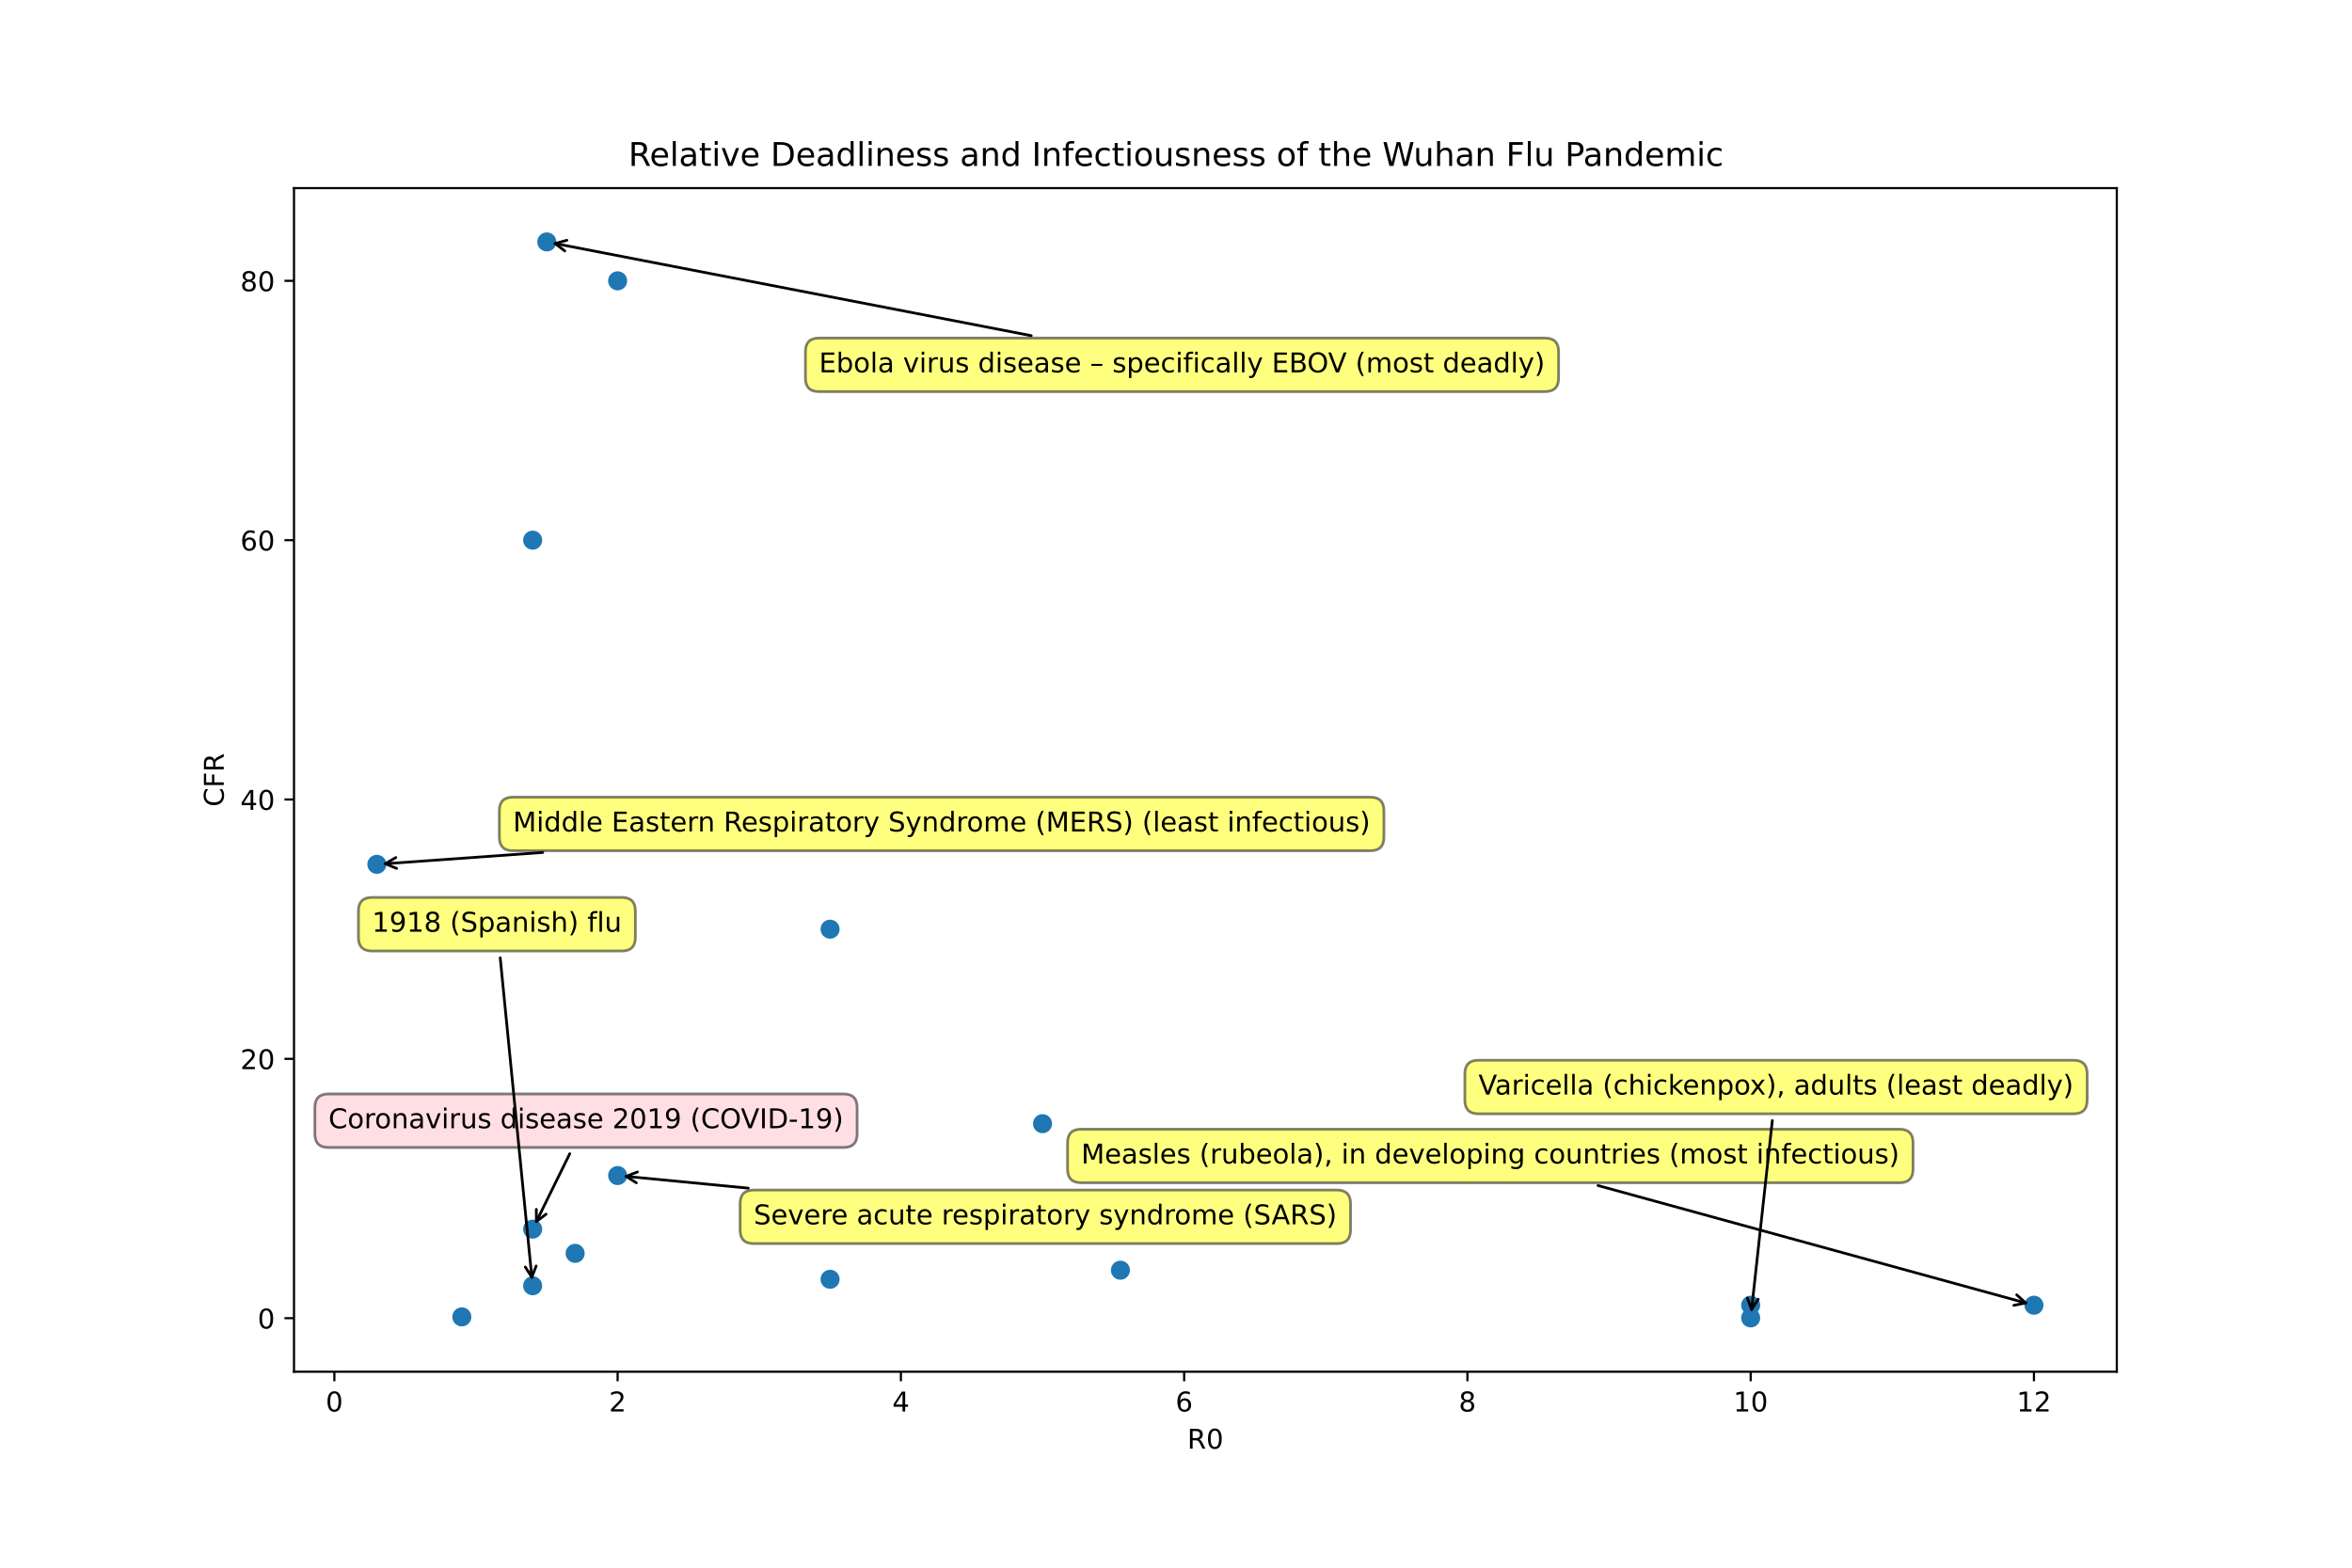 <?xml version="1.0" encoding="utf-8" standalone="no"?>
<!DOCTYPE svg PUBLIC "-//W3C//DTD SVG 1.1//EN"
  "http://www.w3.org/Graphics/SVG/1.1/DTD/svg11.dtd">
<!-- Created with matplotlib (https://matplotlib.org/) -->
<svg height="576pt" version="1.1" viewBox="0 0 864 576" width="864pt" xmlns="http://www.w3.org/2000/svg" xmlns:xlink="http://www.w3.org/1999/xlink">
 <defs>
  <style type="text/css">
*{stroke-linecap:butt;stroke-linejoin:round;}
  </style>
 </defs>
 <g id="figure_1">
  <g id="patch_1">
   <path d="M 0 576 L 864 576 L 864 0 L 0 0 z" style="fill:#ffffff;"/>
  </g>
  <g id="axes_1">
   <g id="patch_2">
    <path d="M 108 504 L 777.6 504 L 777.6 69.12 L 108 69.12 z" style="fill:#ffffff;"/>
   </g>
   <g id="PathCollection_1">
    <defs>
     <path d="M 0 3 C 0.796 3 1.559 2.684 2.121 2.121 C 2.684 1.559 3 0.796 3 0 C 3 -0.796 2.684 -1.559 2.121 -2.121 C 1.559 -2.684 0.796 -3 0 -3 C -0.796 -3 -1.559 -2.684 -2.121 -2.121 C -2.684 -1.559 -3 -0.796 -3 0 C -3 0.796 -2.684 1.559 -2.121 2.121 C -1.559 2.684 -0.796 3 0 3 z" id="m40a4221dc8" style="stroke:#1f77b4;"/>
    </defs>
    <g clip-path="url(#p23913490ce)">
     <use style="fill:#1f77b4;stroke:#1f77b4;" x="747.164" xlink:href="#m40a4221dc8" y="479.564"/>
     <use style="fill:#1f77b4;stroke:#1f77b4;" x="643.108" xlink:href="#m40a4221dc8" y="484.233"/>
     <use style="fill:#1f77b4;stroke:#1f77b4;" x="382.968" xlink:href="#m40a4221dc8" y="412.863"/>
     <use style="fill:#1f77b4;stroke:#1f77b4;" x="643.108" xlink:href="#m40a4221dc8" y="479.564"/>
     <use style="fill:#1f77b4;stroke:#1f77b4;" x="411.583" xlink:href="#m40a4221dc8" y="466.7"/>
     <use style="fill:#1f77b4;stroke:#1f77b4;" x="304.926" xlink:href="#m40a4221dc8" y="341.398"/>
     <use style="fill:#1f77b4;stroke:#1f77b4;" x="304.926" xlink:href="#m40a4221dc8" y="470.035"/>
     <use style="fill:#1f77b4;stroke:#1f77b4;" x="195.667" xlink:href="#m40a4221dc8" y="451.611"/>
     <use style="fill:#1f77b4;stroke:#1f77b4;" x="226.884" xlink:href="#m40a4221dc8" y="103.18"/>
     <use style="fill:#1f77b4;stroke:#1f77b4;" x="226.884" xlink:href="#m40a4221dc8" y="431.92"/>
     <use style="fill:#1f77b4;stroke:#1f77b4;" x="211.276" xlink:href="#m40a4221dc8" y="460.506"/>
     <use style="fill:#1f77b4;stroke:#1f77b4;" x="195.667" xlink:href="#m40a4221dc8" y="472.417"/>
     <use style="fill:#1f77b4;stroke:#1f77b4;" x="200.87" xlink:href="#m40a4221dc8" y="88.887"/>
     <use style="fill:#1f77b4;stroke:#1f77b4;" x="195.667" xlink:href="#m40a4221dc8" y="198.467"/>
     <use style="fill:#1f77b4;stroke:#1f77b4;" x="169.653" xlink:href="#m40a4221dc8" y="483.852"/>
     <use style="fill:#1f77b4;stroke:#1f77b4;" x="138.436" xlink:href="#m40a4221dc8" y="317.576"/>
    </g>
   </g>
   <g id="matplotlib.axis_1">
    <g id="xtick_1">
     <g id="line2d_1">
      <defs>
       <path d="M 0 0 L 0 3.5 " id="m0eb3384295" style="stroke:#000000;stroke-width:0.8;"/>
      </defs>
      <g>
       <use style="stroke:#000000;stroke-width:0.8;" x="122.828" xlink:href="#m0eb3384295" y="504"/>
      </g>
     </g>
     <g id="text_1">
      <!-- 0 -->
      <defs>
       <path d="M 31.781 66.406 Q 24.172 66.406 20.328 58.906 Q 16.5 51.422 16.5 36.375 Q 16.5 21.391 20.328 13.891 Q 24.172 6.391 31.781 6.391 Q 39.453 6.391 43.281 13.891 Q 47.125 21.391 47.125 36.375 Q 47.125 51.422 43.281 58.906 Q 39.453 66.406 31.781 66.406 zM 31.781 74.219 Q 44.047 74.219 50.516 64.516 Q 56.984 54.828 56.984 36.375 Q 56.984 17.969 50.516 8.266 Q 44.047 -1.422 31.781 -1.422 Q 19.531 -1.422 13.062 8.266 Q 6.594 17.969 6.594 36.375 Q 6.594 54.828 13.062 64.516 Q 19.531 74.219 31.781 74.219 z" id="DejaVuSans-48"/>
      </defs>
      <g transform="translate(119.647 518.598)scale(0.1 -0.1)">
       <use xlink:href="#DejaVuSans-48"/>
      </g>
     </g>
    </g>
    <g id="xtick_2">
     <g id="line2d_2">
      <g>
       <use style="stroke:#000000;stroke-width:0.8;" x="226.884" xlink:href="#m0eb3384295" y="504"/>
      </g>
     </g>
     <g id="text_2">
      <!-- 2 -->
      <defs>
       <path d="M 19.188 8.297 L 53.609 8.297 L 53.609 0 L 7.328 0 L 7.328 8.297 Q 12.938 14.109 22.625 23.891 Q 32.328 33.688 34.812 36.531 Q 39.547 41.844 41.422 45.531 Q 43.312 49.219 43.312 52.781 Q 43.312 58.594 39.234 62.25 Q 35.156 65.922 28.609 65.922 Q 23.969 65.922 18.812 64.312 Q 13.672 62.703 7.812 59.422 L 7.812 69.391 Q 13.766 71.781 18.938 73 Q 24.125 74.219 28.422 74.219 Q 39.75 74.219 46.484 68.547 Q 53.219 62.891 53.219 53.422 Q 53.219 48.922 51.531 44.891 Q 49.859 40.875 45.406 35.406 Q 44.188 33.984 37.641 27.219 Q 31.109 20.453 19.188 8.297 z" id="DejaVuSans-50"/>
      </defs>
      <g transform="translate(223.703 518.598)scale(0.1 -0.1)">
       <use xlink:href="#DejaVuSans-50"/>
      </g>
     </g>
    </g>
    <g id="xtick_3">
     <g id="line2d_3">
      <g>
       <use style="stroke:#000000;stroke-width:0.8;" x="330.94" xlink:href="#m0eb3384295" y="504"/>
      </g>
     </g>
     <g id="text_3">
      <!-- 4 -->
      <defs>
       <path d="M 37.797 64.312 L 12.891 25.391 L 37.797 25.391 zM 35.203 72.906 L 47.609 72.906 L 47.609 25.391 L 58.016 25.391 L 58.016 17.188 L 47.609 17.188 L 47.609 0 L 37.797 0 L 37.797 17.188 L 4.891 17.188 L 4.891 26.703 z" id="DejaVuSans-52"/>
      </defs>
      <g transform="translate(327.759 518.598)scale(0.1 -0.1)">
       <use xlink:href="#DejaVuSans-52"/>
      </g>
     </g>
    </g>
    <g id="xtick_4">
     <g id="line2d_4">
      <g>
       <use style="stroke:#000000;stroke-width:0.8;" x="434.996" xlink:href="#m0eb3384295" y="504"/>
      </g>
     </g>
     <g id="text_4">
      <!-- 6 -->
      <defs>
       <path d="M 33.016 40.375 Q 26.375 40.375 22.484 35.828 Q 18.609 31.297 18.609 23.391 Q 18.609 15.531 22.484 10.953 Q 26.375 6.391 33.016 6.391 Q 39.656 6.391 43.531 10.953 Q 47.406 15.531 47.406 23.391 Q 47.406 31.297 43.531 35.828 Q 39.656 40.375 33.016 40.375 zM 52.594 71.297 L 52.594 62.312 Q 48.875 64.062 45.094 64.984 Q 41.312 65.922 37.594 65.922 Q 27.828 65.922 22.672 59.328 Q 17.531 52.734 16.797 39.406 Q 19.672 43.656 24.016 45.922 Q 28.375 48.188 33.594 48.188 Q 44.578 48.188 50.953 41.516 Q 57.328 34.859 57.328 23.391 Q 57.328 12.156 50.688 5.359 Q 44.047 -1.422 33.016 -1.422 Q 20.359 -1.422 13.672 8.266 Q 6.984 17.969 6.984 36.375 Q 6.984 53.656 15.188 63.938 Q 23.391 74.219 37.203 74.219 Q 40.922 74.219 44.703 73.484 Q 48.484 72.75 52.594 71.297 z" id="DejaVuSans-54"/>
      </defs>
      <g transform="translate(431.815 518.598)scale(0.1 -0.1)">
       <use xlink:href="#DejaVuSans-54"/>
      </g>
     </g>
    </g>
    <g id="xtick_5">
     <g id="line2d_5">
      <g>
       <use style="stroke:#000000;stroke-width:0.8;" x="539.052" xlink:href="#m0eb3384295" y="504"/>
      </g>
     </g>
     <g id="text_5">
      <!-- 8 -->
      <defs>
       <path d="M 31.781 34.625 Q 24.75 34.625 20.719 30.859 Q 16.703 27.094 16.703 20.516 Q 16.703 13.922 20.719 10.156 Q 24.75 6.391 31.781 6.391 Q 38.812 6.391 42.859 10.172 Q 46.922 13.969 46.922 20.516 Q 46.922 27.094 42.891 30.859 Q 38.875 34.625 31.781 34.625 zM 21.922 38.812 Q 15.578 40.375 12.031 44.719 Q 8.5 49.078 8.5 55.328 Q 8.5 64.062 14.719 69.141 Q 20.953 74.219 31.781 74.219 Q 42.672 74.219 48.875 69.141 Q 55.078 64.062 55.078 55.328 Q 55.078 49.078 51.531 44.719 Q 48 40.375 41.703 38.812 Q 48.828 37.156 52.797 32.312 Q 56.781 27.484 56.781 20.516 Q 56.781 9.906 50.312 4.234 Q 43.844 -1.422 31.781 -1.422 Q 19.734 -1.422 13.25 4.234 Q 6.781 9.906 6.781 20.516 Q 6.781 27.484 10.781 32.312 Q 14.797 37.156 21.922 38.812 zM 18.312 54.391 Q 18.312 48.734 21.844 45.562 Q 25.391 42.391 31.781 42.391 Q 38.141 42.391 41.719 45.562 Q 45.312 48.734 45.312 54.391 Q 45.312 60.062 41.719 63.234 Q 38.141 66.406 31.781 66.406 Q 25.391 66.406 21.844 63.234 Q 18.312 60.062 18.312 54.391 z" id="DejaVuSans-56"/>
      </defs>
      <g transform="translate(535.87 518.598)scale(0.1 -0.1)">
       <use xlink:href="#DejaVuSans-56"/>
      </g>
     </g>
    </g>
    <g id="xtick_6">
     <g id="line2d_6">
      <g>
       <use style="stroke:#000000;stroke-width:0.8;" x="643.108" xlink:href="#m0eb3384295" y="504"/>
      </g>
     </g>
     <g id="text_6">
      <!-- 10 -->
      <defs>
       <path d="M 12.406 8.297 L 28.516 8.297 L 28.516 63.922 L 10.984 60.406 L 10.984 69.391 L 28.422 72.906 L 38.281 72.906 L 38.281 8.297 L 54.391 8.297 L 54.391 0 L 12.406 0 z" id="DejaVuSans-49"/>
      </defs>
      <g transform="translate(636.745 518.598)scale(0.1 -0.1)">
       <use xlink:href="#DejaVuSans-49"/>
       <use x="63.623" xlink:href="#DejaVuSans-48"/>
      </g>
     </g>
    </g>
    <g id="xtick_7">
     <g id="line2d_7">
      <g>
       <use style="stroke:#000000;stroke-width:0.8;" x="747.164" xlink:href="#m0eb3384295" y="504"/>
      </g>
     </g>
     <g id="text_7">
      <!-- 12 -->
      <g transform="translate(740.801 518.598)scale(0.1 -0.1)">
       <use xlink:href="#DejaVuSans-49"/>
       <use x="63.623" xlink:href="#DejaVuSans-50"/>
      </g>
     </g>
    </g>
    <g id="text_8">
     <!-- R0 -->
     <defs>
      <path d="M 44.391 34.188 Q 47.562 33.109 50.562 29.594 Q 53.562 26.078 56.594 19.922 L 66.609 0 L 56 0 L 46.688 18.703 Q 43.062 26.031 39.672 28.422 Q 36.281 30.812 30.422 30.812 L 19.672 30.812 L 19.672 0 L 9.812 0 L 9.812 72.906 L 32.078 72.906 Q 44.578 72.906 50.734 67.672 Q 56.891 62.453 56.891 51.906 Q 56.891 45.016 53.688 40.469 Q 50.484 35.938 44.391 34.188 zM 19.672 64.797 L 19.672 38.922 L 32.078 38.922 Q 39.203 38.922 42.844 42.219 Q 46.484 45.516 46.484 51.906 Q 46.484 58.297 42.844 61.547 Q 39.203 64.797 32.078 64.797 z" id="DejaVuSans-82"/>
     </defs>
     <g transform="translate(436.145 532.277)scale(0.1 -0.1)">
      <use xlink:href="#DejaVuSans-82"/>
      <use x="69.482" xlink:href="#DejaVuSans-48"/>
     </g>
    </g>
   </g>
   <g id="matplotlib.axis_2">
    <g id="ytick_1">
     <g id="line2d_8">
      <defs>
       <path d="M 0 0 L -3.5 0 " id="mab906b8c70" style="stroke:#000000;stroke-width:0.8;"/>
      </defs>
      <g>
       <use style="stroke:#000000;stroke-width:0.8;" x="108" xlink:href="#mab906b8c70" y="484.328"/>
      </g>
     </g>
     <g id="text_9">
      <!-- 0 -->
      <g transform="translate(94.638 488.127)scale(0.1 -0.1)">
       <use xlink:href="#DejaVuSans-48"/>
      </g>
     </g>
    </g>
    <g id="ytick_2">
     <g id="line2d_9">
      <g>
       <use style="stroke:#000000;stroke-width:0.8;" x="108" xlink:href="#mab906b8c70" y="389.041"/>
      </g>
     </g>
     <g id="text_10">
      <!-- 20 -->
      <g transform="translate(88.275 392.84)scale(0.1 -0.1)">
       <use xlink:href="#DejaVuSans-50"/>
       <use x="63.623" xlink:href="#DejaVuSans-48"/>
      </g>
     </g>
    </g>
    <g id="ytick_3">
     <g id="line2d_10">
      <g>
       <use style="stroke:#000000;stroke-width:0.8;" x="108" xlink:href="#mab906b8c70" y="293.754"/>
      </g>
     </g>
     <g id="text_11">
      <!-- 40 -->
      <g transform="translate(88.275 297.553)scale(0.1 -0.1)">
       <use xlink:href="#DejaVuSans-52"/>
       <use x="63.623" xlink:href="#DejaVuSans-48"/>
      </g>
     </g>
    </g>
    <g id="ytick_4">
     <g id="line2d_11">
      <g>
       <use style="stroke:#000000;stroke-width:0.8;" x="108" xlink:href="#mab906b8c70" y="198.467"/>
      </g>
     </g>
     <g id="text_12">
      <!-- 60 -->
      <g transform="translate(88.275 202.266)scale(0.1 -0.1)">
       <use xlink:href="#DejaVuSans-54"/>
       <use x="63.623" xlink:href="#DejaVuSans-48"/>
      </g>
     </g>
    </g>
    <g id="ytick_5">
     <g id="line2d_12">
      <g>
       <use style="stroke:#000000;stroke-width:0.8;" x="108" xlink:href="#mab906b8c70" y="103.18"/>
      </g>
     </g>
     <g id="text_13">
      <!-- 80 -->
      <g transform="translate(88.275 106.98)scale(0.1 -0.1)">
       <use xlink:href="#DejaVuSans-56"/>
       <use x="63.623" xlink:href="#DejaVuSans-48"/>
      </g>
     </g>
    </g>
    <g id="text_14">
     <!-- CFR -->
     <defs>
      <path d="M 64.406 67.281 L 64.406 56.891 Q 59.422 61.531 53.781 63.812 Q 48.141 66.109 41.797 66.109 Q 29.297 66.109 22.656 58.469 Q 16.016 50.828 16.016 36.375 Q 16.016 21.969 22.656 14.328 Q 29.297 6.688 41.797 6.688 Q 48.141 6.688 53.781 8.984 Q 59.422 11.281 64.406 15.922 L 64.406 5.609 Q 59.234 2.094 53.438 0.328 Q 47.656 -1.422 41.219 -1.422 Q 24.656 -1.422 15.125 8.703 Q 5.609 18.844 5.609 36.375 Q 5.609 53.953 15.125 64.078 Q 24.656 74.219 41.219 74.219 Q 47.75 74.219 53.531 72.484 Q 59.328 70.75 64.406 67.281 z" id="DejaVuSans-67"/>
      <path d="M 9.812 72.906 L 51.703 72.906 L 51.703 64.594 L 19.672 64.594 L 19.672 43.109 L 48.578 43.109 L 48.578 34.812 L 19.672 34.812 L 19.672 0 L 9.812 0 z" id="DejaVuSans-70"/>
     </defs>
     <g transform="translate(82.195 296.401)rotate(-90)scale(0.1 -0.1)">
      <use xlink:href="#DejaVuSans-67"/>
      <use x="69.824" xlink:href="#DejaVuSans-70"/>
      <use x="127.344" xlink:href="#DejaVuSans-82"/>
     </g>
    </g>
   </g>
   <g id="patch_3">
    <path d="M 108 504 L 108 69.12 " style="fill:none;stroke:#000000;stroke-linecap:square;stroke-linejoin:miter;stroke-width:0.8;"/>
   </g>
   <g id="patch_4">
    <path d="M 777.6 504 L 777.6 69.12 " style="fill:none;stroke:#000000;stroke-linecap:square;stroke-linejoin:miter;stroke-width:0.8;"/>
   </g>
   <g id="patch_5">
    <path d="M 108 504 L 777.6 504 " style="fill:none;stroke:#000000;stroke-linecap:square;stroke-linejoin:miter;stroke-width:0.8;"/>
   </g>
   <g id="patch_6">
    <path d="M 108 69.12 L 777.6 69.12 " style="fill:none;stroke:#000000;stroke-linecap:square;stroke-linejoin:miter;stroke-width:0.8;"/>
   </g>
   <g id="patch_7">
    <path d="M 587.034 435.592 Q 666.135 457.313 744.158 478.738 " style="fill:none;stroke:#000000;stroke-linecap:round;"/>
    <path d="M 740.83 475.75 L 744.158 478.738 L 739.771 479.608 " style="fill:none;stroke:#000000;stroke-linecap:round;"/>
   </g>
   <g id="text_15">
    <g id="patch_8">
     <path d="M 397.164 434.564 L 697.754 434.564 Q 702.754 434.564 702.754 429.564 L 702.754 419.886 Q 702.754 414.886 697.754 414.886 L 397.164 414.886 Q 392.164 414.886 392.164 419.886 L 392.164 429.564 Q 392.164 434.564 397.164 434.564 z" style="fill:#ffff00;opacity:0.5;stroke:#000000;stroke-linejoin:miter;"/>
    </g>
    <!-- Measles (rubeola), in developing countries (most infectious) -->
    <defs>
     <path d="M 9.812 72.906 L 24.516 72.906 L 43.109 23.297 L 61.812 72.906 L 76.516 72.906 L 76.516 0 L 66.891 0 L 66.891 64.016 L 48.094 14.016 L 38.188 14.016 L 19.391 64.016 L 19.391 0 L 9.812 0 z" id="DejaVuSans-77"/>
     <path d="M 56.203 29.594 L 56.203 25.203 L 14.891 25.203 Q 15.484 15.922 20.484 11.062 Q 25.484 6.203 34.422 6.203 Q 39.594 6.203 44.453 7.469 Q 49.312 8.734 54.109 11.281 L 54.109 2.781 Q 49.266 0.734 44.188 -0.344 Q 39.109 -1.422 33.891 -1.422 Q 20.797 -1.422 13.156 6.188 Q 5.516 13.812 5.516 26.812 Q 5.516 40.234 12.766 48.109 Q 20.016 56 32.328 56 Q 43.359 56 49.781 48.891 Q 56.203 41.797 56.203 29.594 zM 47.219 32.234 Q 47.125 39.594 43.094 43.984 Q 39.062 48.391 32.422 48.391 Q 24.906 48.391 20.391 44.141 Q 15.875 39.891 15.188 32.172 z" id="DejaVuSans-101"/>
     <path d="M 34.281 27.484 Q 23.391 27.484 19.188 25 Q 14.984 22.516 14.984 16.5 Q 14.984 11.719 18.141 8.906 Q 21.297 6.109 26.703 6.109 Q 34.188 6.109 38.703 11.406 Q 43.219 16.703 43.219 25.484 L 43.219 27.484 zM 52.203 31.203 L 52.203 0 L 43.219 0 L 43.219 8.297 Q 40.141 3.328 35.547 0.953 Q 30.953 -1.422 24.312 -1.422 Q 15.922 -1.422 10.953 3.297 Q 6 8.016 6 15.922 Q 6 25.141 12.172 29.828 Q 18.359 34.516 30.609 34.516 L 43.219 34.516 L 43.219 35.406 Q 43.219 41.609 39.141 45 Q 35.062 48.391 27.688 48.391 Q 23 48.391 18.547 47.266 Q 14.109 46.141 10.016 43.891 L 10.016 52.203 Q 14.938 54.109 19.578 55.047 Q 24.219 56 28.609 56 Q 40.484 56 46.344 49.844 Q 52.203 43.703 52.203 31.203 z" id="DejaVuSans-97"/>
     <path d="M 44.281 53.078 L 44.281 44.578 Q 40.484 46.531 36.375 47.5 Q 32.281 48.484 27.875 48.484 Q 21.188 48.484 17.844 46.438 Q 14.5 44.391 14.5 40.281 Q 14.5 37.156 16.891 35.375 Q 19.281 33.594 26.516 31.984 L 29.594 31.297 Q 39.156 29.25 43.188 25.516 Q 47.219 21.781 47.219 15.094 Q 47.219 7.469 41.188 3.016 Q 35.156 -1.422 24.609 -1.422 Q 20.219 -1.422 15.453 -0.562 Q 10.688 0.297 5.422 2 L 5.422 11.281 Q 10.406 8.688 15.234 7.391 Q 20.062 6.109 24.812 6.109 Q 31.156 6.109 34.562 8.281 Q 37.984 10.453 37.984 14.406 Q 37.984 18.062 35.516 20.016 Q 33.062 21.969 24.703 23.781 L 21.578 24.516 Q 13.234 26.266 9.516 29.906 Q 5.812 33.547 5.812 39.891 Q 5.812 47.609 11.281 51.797 Q 16.75 56 26.812 56 Q 31.781 56 36.172 55.266 Q 40.578 54.547 44.281 53.078 z" id="DejaVuSans-115"/>
     <path d="M 9.422 75.984 L 18.406 75.984 L 18.406 0 L 9.422 0 z" id="DejaVuSans-108"/>
     <path id="DejaVuSans-32"/>
     <path d="M 31 75.875 Q 24.469 64.656 21.281 53.656 Q 18.109 42.672 18.109 31.391 Q 18.109 20.125 21.312 9.062 Q 24.516 -2 31 -13.188 L 23.188 -13.188 Q 15.875 -1.703 12.234 9.375 Q 8.594 20.453 8.594 31.391 Q 8.594 42.281 12.203 53.312 Q 15.828 64.359 23.188 75.875 z" id="DejaVuSans-40"/>
     <path d="M 41.109 46.297 Q 39.594 47.172 37.812 47.578 Q 36.031 48 33.891 48 Q 26.266 48 22.188 43.047 Q 18.109 38.094 18.109 28.812 L 18.109 0 L 9.078 0 L 9.078 54.688 L 18.109 54.688 L 18.109 46.188 Q 20.953 51.172 25.484 53.578 Q 30.031 56 36.531 56 Q 37.453 56 38.578 55.875 Q 39.703 55.766 41.062 55.516 z" id="DejaVuSans-114"/>
     <path d="M 8.5 21.578 L 8.5 54.688 L 17.484 54.688 L 17.484 21.922 Q 17.484 14.156 20.5 10.266 Q 23.531 6.391 29.594 6.391 Q 36.859 6.391 41.078 11.031 Q 45.312 15.672 45.312 23.688 L 45.312 54.688 L 54.297 54.688 L 54.297 0 L 45.312 0 L 45.312 8.406 Q 42.047 3.422 37.719 1 Q 33.406 -1.422 27.688 -1.422 Q 18.266 -1.422 13.375 4.438 Q 8.5 10.297 8.5 21.578 zM 31.109 56 z" id="DejaVuSans-117"/>
     <path d="M 48.688 27.297 Q 48.688 37.203 44.609 42.844 Q 40.531 48.484 33.406 48.484 Q 26.266 48.484 22.188 42.844 Q 18.109 37.203 18.109 27.297 Q 18.109 17.391 22.188 11.75 Q 26.266 6.109 33.406 6.109 Q 40.531 6.109 44.609 11.75 Q 48.688 17.391 48.688 27.297 zM 18.109 46.391 Q 20.953 51.266 25.266 53.625 Q 29.594 56 35.594 56 Q 45.562 56 51.781 48.094 Q 58.016 40.188 58.016 27.297 Q 58.016 14.406 51.781 6.484 Q 45.562 -1.422 35.594 -1.422 Q 29.594 -1.422 25.266 0.953 Q 20.953 3.328 18.109 8.203 L 18.109 0 L 9.078 0 L 9.078 75.984 L 18.109 75.984 z" id="DejaVuSans-98"/>
     <path d="M 30.609 48.391 Q 23.391 48.391 19.188 42.75 Q 14.984 37.109 14.984 27.297 Q 14.984 17.484 19.156 11.844 Q 23.344 6.203 30.609 6.203 Q 37.797 6.203 41.984 11.859 Q 46.188 17.531 46.188 27.297 Q 46.188 37.016 41.984 42.703 Q 37.797 48.391 30.609 48.391 zM 30.609 56 Q 42.328 56 49.016 48.375 Q 55.719 40.766 55.719 27.297 Q 55.719 13.875 49.016 6.219 Q 42.328 -1.422 30.609 -1.422 Q 18.844 -1.422 12.172 6.219 Q 5.516 13.875 5.516 27.297 Q 5.516 40.766 12.172 48.375 Q 18.844 56 30.609 56 z" id="DejaVuSans-111"/>
     <path d="M 8.016 75.875 L 15.828 75.875 Q 23.141 64.359 26.781 53.312 Q 30.422 42.281 30.422 31.391 Q 30.422 20.453 26.781 9.375 Q 23.141 -1.703 15.828 -13.188 L 8.016 -13.188 Q 14.5 -2 17.703 9.062 Q 20.906 20.125 20.906 31.391 Q 20.906 42.672 17.703 53.656 Q 14.5 64.656 8.016 75.875 z" id="DejaVuSans-41"/>
     <path d="M 11.719 12.406 L 22.016 12.406 L 22.016 4 L 14.016 -11.625 L 7.719 -11.625 L 11.719 4 z" id="DejaVuSans-44"/>
     <path d="M 9.422 54.688 L 18.406 54.688 L 18.406 0 L 9.422 0 zM 9.422 75.984 L 18.406 75.984 L 18.406 64.594 L 9.422 64.594 z" id="DejaVuSans-105"/>
     <path d="M 54.891 33.016 L 54.891 0 L 45.906 0 L 45.906 32.719 Q 45.906 40.484 42.875 44.328 Q 39.844 48.188 33.797 48.188 Q 26.516 48.188 22.312 43.547 Q 18.109 38.922 18.109 30.906 L 18.109 0 L 9.078 0 L 9.078 54.688 L 18.109 54.688 L 18.109 46.188 Q 21.344 51.125 25.703 53.562 Q 30.078 56 35.797 56 Q 45.219 56 50.047 50.172 Q 54.891 44.344 54.891 33.016 z" id="DejaVuSans-110"/>
     <path d="M 45.406 46.391 L 45.406 75.984 L 54.391 75.984 L 54.391 0 L 45.406 0 L 45.406 8.203 Q 42.578 3.328 38.25 0.953 Q 33.938 -1.422 27.875 -1.422 Q 17.969 -1.422 11.734 6.484 Q 5.516 14.406 5.516 27.297 Q 5.516 40.188 11.734 48.094 Q 17.969 56 27.875 56 Q 33.938 56 38.25 53.625 Q 42.578 51.266 45.406 46.391 zM 14.797 27.297 Q 14.797 17.391 18.875 11.75 Q 22.953 6.109 30.078 6.109 Q 37.203 6.109 41.297 11.75 Q 45.406 17.391 45.406 27.297 Q 45.406 37.203 41.297 42.844 Q 37.203 48.484 30.078 48.484 Q 22.953 48.484 18.875 42.844 Q 14.797 37.203 14.797 27.297 z" id="DejaVuSans-100"/>
     <path d="M 2.984 54.688 L 12.5 54.688 L 29.594 8.797 L 46.688 54.688 L 56.203 54.688 L 35.688 0 L 23.484 0 z" id="DejaVuSans-118"/>
     <path d="M 18.109 8.203 L 18.109 -20.797 L 9.078 -20.797 L 9.078 54.688 L 18.109 54.688 L 18.109 46.391 Q 20.953 51.266 25.266 53.625 Q 29.594 56 35.594 56 Q 45.562 56 51.781 48.094 Q 58.016 40.188 58.016 27.297 Q 58.016 14.406 51.781 6.484 Q 45.562 -1.422 35.594 -1.422 Q 29.594 -1.422 25.266 0.953 Q 20.953 3.328 18.109 8.203 zM 48.688 27.297 Q 48.688 37.203 44.609 42.844 Q 40.531 48.484 33.406 48.484 Q 26.266 48.484 22.188 42.844 Q 18.109 37.203 18.109 27.297 Q 18.109 17.391 22.188 11.75 Q 26.266 6.109 33.406 6.109 Q 40.531 6.109 44.609 11.75 Q 48.688 17.391 48.688 27.297 z" id="DejaVuSans-112"/>
     <path d="M 45.406 27.984 Q 45.406 37.75 41.375 43.109 Q 37.359 48.484 30.078 48.484 Q 22.859 48.484 18.828 43.109 Q 14.797 37.75 14.797 27.984 Q 14.797 18.266 18.828 12.891 Q 22.859 7.516 30.078 7.516 Q 37.359 7.516 41.375 12.891 Q 45.406 18.266 45.406 27.984 zM 54.391 6.781 Q 54.391 -7.172 48.188 -13.984 Q 42 -20.797 29.203 -20.797 Q 24.469 -20.797 20.266 -20.094 Q 16.062 -19.391 12.109 -17.922 L 12.109 -9.188 Q 16.062 -11.328 19.922 -12.344 Q 23.781 -13.375 27.781 -13.375 Q 36.625 -13.375 41.016 -8.766 Q 45.406 -4.156 45.406 5.172 L 45.406 9.625 Q 42.625 4.781 38.281 2.391 Q 33.938 0 27.875 0 Q 17.828 0 11.672 7.656 Q 5.516 15.328 5.516 27.984 Q 5.516 40.672 11.672 48.328 Q 17.828 56 27.875 56 Q 33.938 56 38.281 53.609 Q 42.625 51.219 45.406 46.391 L 45.406 54.688 L 54.391 54.688 z" id="DejaVuSans-103"/>
     <path d="M 48.781 52.594 L 48.781 44.188 Q 44.969 46.297 41.141 47.344 Q 37.312 48.391 33.406 48.391 Q 24.656 48.391 19.812 42.844 Q 14.984 37.312 14.984 27.297 Q 14.984 17.281 19.812 11.734 Q 24.656 6.203 33.406 6.203 Q 37.312 6.203 41.141 7.25 Q 44.969 8.297 48.781 10.406 L 48.781 2.094 Q 45.016 0.344 40.984 -0.531 Q 36.969 -1.422 32.422 -1.422 Q 20.062 -1.422 12.781 6.344 Q 5.516 14.109 5.516 27.297 Q 5.516 40.672 12.859 48.328 Q 20.219 56 33.016 56 Q 37.156 56 41.109 55.141 Q 45.062 54.297 48.781 52.594 z" id="DejaVuSans-99"/>
     <path d="M 18.312 70.219 L 18.312 54.688 L 36.812 54.688 L 36.812 47.703 L 18.312 47.703 L 18.312 18.016 Q 18.312 11.328 20.141 9.422 Q 21.969 7.516 27.594 7.516 L 36.812 7.516 L 36.812 0 L 27.594 0 Q 17.188 0 13.234 3.875 Q 9.281 7.766 9.281 18.016 L 9.281 47.703 L 2.688 47.703 L 2.688 54.688 L 9.281 54.688 L 9.281 70.219 z" id="DejaVuSans-116"/>
     <path d="M 52 44.188 Q 55.375 50.25 60.062 53.125 Q 64.75 56 71.094 56 Q 79.641 56 84.281 50.016 Q 88.922 44.047 88.922 33.016 L 88.922 0 L 79.891 0 L 79.891 32.719 Q 79.891 40.578 77.094 44.375 Q 74.312 48.188 68.609 48.188 Q 61.625 48.188 57.562 43.547 Q 53.516 38.922 53.516 30.906 L 53.516 0 L 44.484 0 L 44.484 32.719 Q 44.484 40.625 41.703 44.406 Q 38.922 48.188 33.109 48.188 Q 26.219 48.188 22.156 43.531 Q 18.109 38.875 18.109 30.906 L 18.109 0 L 9.078 0 L 9.078 54.688 L 18.109 54.688 L 18.109 46.188 Q 21.188 51.219 25.484 53.609 Q 29.781 56 35.688 56 Q 41.656 56 45.828 52.969 Q 50 49.953 52 44.188 z" id="DejaVuSans-109"/>
     <path d="M 37.109 75.984 L 37.109 68.5 L 28.516 68.5 Q 23.688 68.5 21.797 66.547 Q 19.922 64.594 19.922 59.516 L 19.922 54.688 L 34.719 54.688 L 34.719 47.703 L 19.922 47.703 L 19.922 0 L 10.891 0 L 10.891 47.703 L 2.297 47.703 L 2.297 54.688 L 10.891 54.688 L 10.891 58.5 Q 10.891 67.625 15.141 71.797 Q 19.391 75.984 28.609 75.984 z" id="DejaVuSans-102"/>
    </defs>
    <g transform="translate(397.164 427.484)scale(0.1 -0.1)">
     <use xlink:href="#DejaVuSans-77"/>
     <use x="86.279" xlink:href="#DejaVuSans-101"/>
     <use x="147.803" xlink:href="#DejaVuSans-97"/>
     <use x="209.082" xlink:href="#DejaVuSans-115"/>
     <use x="261.182" xlink:href="#DejaVuSans-108"/>
     <use x="288.965" xlink:href="#DejaVuSans-101"/>
     <use x="350.488" xlink:href="#DejaVuSans-115"/>
     <use x="402.588" xlink:href="#DejaVuSans-32"/>
     <use x="434.375" xlink:href="#DejaVuSans-40"/>
     <use x="473.389" xlink:href="#DejaVuSans-114"/>
     <use x="514.502" xlink:href="#DejaVuSans-117"/>
     <use x="577.881" xlink:href="#DejaVuSans-98"/>
     <use x="641.357" xlink:href="#DejaVuSans-101"/>
     <use x="702.881" xlink:href="#DejaVuSans-111"/>
     <use x="764.062" xlink:href="#DejaVuSans-108"/>
     <use x="791.846" xlink:href="#DejaVuSans-97"/>
     <use x="853.125" xlink:href="#DejaVuSans-41"/>
     <use x="892.139" xlink:href="#DejaVuSans-44"/>
     <use x="923.926" xlink:href="#DejaVuSans-32"/>
     <use x="955.713" xlink:href="#DejaVuSans-105"/>
     <use x="983.496" xlink:href="#DejaVuSans-110"/>
     <use x="1046.875" xlink:href="#DejaVuSans-32"/>
     <use x="1078.662" xlink:href="#DejaVuSans-100"/>
     <use x="1142.139" xlink:href="#DejaVuSans-101"/>
     <use x="1203.662" xlink:href="#DejaVuSans-118"/>
     <use x="1262.842" xlink:href="#DejaVuSans-101"/>
     <use x="1324.365" xlink:href="#DejaVuSans-108"/>
     <use x="1352.148" xlink:href="#DejaVuSans-111"/>
     <use x="1413.33" xlink:href="#DejaVuSans-112"/>
     <use x="1476.807" xlink:href="#DejaVuSans-105"/>
     <use x="1504.59" xlink:href="#DejaVuSans-110"/>
     <use x="1567.969" xlink:href="#DejaVuSans-103"/>
     <use x="1631.445" xlink:href="#DejaVuSans-32"/>
     <use x="1663.232" xlink:href="#DejaVuSans-99"/>
     <use x="1718.213" xlink:href="#DejaVuSans-111"/>
     <use x="1779.395" xlink:href="#DejaVuSans-117"/>
     <use x="1842.773" xlink:href="#DejaVuSans-110"/>
     <use x="1906.152" xlink:href="#DejaVuSans-116"/>
     <use x="1945.361" xlink:href="#DejaVuSans-114"/>
     <use x="1986.475" xlink:href="#DejaVuSans-105"/>
     <use x="2014.258" xlink:href="#DejaVuSans-101"/>
     <use x="2075.781" xlink:href="#DejaVuSans-115"/>
     <use x="2127.881" xlink:href="#DejaVuSans-32"/>
     <use x="2159.668" xlink:href="#DejaVuSans-40"/>
     <use x="2198.682" xlink:href="#DejaVuSans-109"/>
     <use x="2296.094" xlink:href="#DejaVuSans-111"/>
     <use x="2357.275" xlink:href="#DejaVuSans-115"/>
     <use x="2409.375" xlink:href="#DejaVuSans-116"/>
     <use x="2448.584" xlink:href="#DejaVuSans-32"/>
     <use x="2480.371" xlink:href="#DejaVuSans-105"/>
     <use x="2508.154" xlink:href="#DejaVuSans-110"/>
     <use x="2571.533" xlink:href="#DejaVuSans-102"/>
     <use x="2606.738" xlink:href="#DejaVuSans-101"/>
     <use x="2668.262" xlink:href="#DejaVuSans-99"/>
     <use x="2723.242" xlink:href="#DejaVuSans-116"/>
     <use x="2762.451" xlink:href="#DejaVuSans-105"/>
     <use x="2790.234" xlink:href="#DejaVuSans-111"/>
     <use x="2851.416" xlink:href="#DejaVuSans-117"/>
     <use x="2914.795" xlink:href="#DejaVuSans-115"/>
     <use x="2966.895" xlink:href="#DejaVuSans-41"/>
    </g>
   </g>
   <g id="patch_9">
    <path d="M 651.059 411.719 Q 647.192 446.982 643.447 481.134 " style="fill:none;stroke:#000000;stroke-linecap:round;"/>
    <path d="M 645.872 477.376 L 643.447 481.134 L 641.895 476.94 " style="fill:none;stroke:#000000;stroke-linecap:round;"/>
   </g>
   <g id="text_16">
    <g id="patch_10">
     <path d="M 543.108 409.233 L 761.714 409.233 Q 766.714 409.233 766.714 404.233 L 766.714 394.555 Q 766.714 389.555 761.714 389.555 L 543.108 389.555 Q 538.108 389.555 538.108 394.555 L 538.108 404.233 Q 538.108 409.233 543.108 409.233 z" style="fill:#ffff00;opacity:0.5;stroke:#000000;stroke-linejoin:miter;"/>
    </g>
    <!-- Varicella (chickenpox), adults (least deadly) -->
    <defs>
     <path d="M 28.609 0 L 0.781 72.906 L 11.078 72.906 L 34.188 11.531 L 57.328 72.906 L 67.578 72.906 L 39.797 0 z" id="DejaVuSans-86"/>
     <path d="M 54.891 33.016 L 54.891 0 L 45.906 0 L 45.906 32.719 Q 45.906 40.484 42.875 44.328 Q 39.844 48.188 33.797 48.188 Q 26.516 48.188 22.312 43.547 Q 18.109 38.922 18.109 30.906 L 18.109 0 L 9.078 0 L 9.078 75.984 L 18.109 75.984 L 18.109 46.188 Q 21.344 51.125 25.703 53.562 Q 30.078 56 35.797 56 Q 45.219 56 50.047 50.172 Q 54.891 44.344 54.891 33.016 z" id="DejaVuSans-104"/>
     <path d="M 9.078 75.984 L 18.109 75.984 L 18.109 31.109 L 44.922 54.688 L 56.391 54.688 L 27.391 29.109 L 57.625 0 L 45.906 0 L 18.109 26.703 L 18.109 0 L 9.078 0 z" id="DejaVuSans-107"/>
     <path d="M 54.891 54.688 L 35.109 28.078 L 55.906 0 L 45.312 0 L 29.391 21.484 L 13.484 0 L 2.875 0 L 24.125 28.609 L 4.688 54.688 L 15.281 54.688 L 29.781 35.203 L 44.281 54.688 z" id="DejaVuSans-120"/>
     <path d="M 32.172 -5.078 Q 28.375 -14.844 24.75 -17.812 Q 21.141 -20.797 15.094 -20.797 L 7.906 -20.797 L 7.906 -13.281 L 13.188 -13.281 Q 16.891 -13.281 18.938 -11.516 Q 21 -9.766 23.484 -3.219 L 25.094 0.875 L 2.984 54.688 L 12.5 54.688 L 29.594 11.922 L 46.688 54.688 L 56.203 54.688 z" id="DejaVuSans-121"/>
    </defs>
    <g transform="translate(543.108 402.153)scale(0.1 -0.1)">
     <use xlink:href="#DejaVuSans-86"/>
     <use x="60.658" xlink:href="#DejaVuSans-97"/>
     <use x="121.938" xlink:href="#DejaVuSans-114"/>
     <use x="163.051" xlink:href="#DejaVuSans-105"/>
     <use x="190.834" xlink:href="#DejaVuSans-99"/>
     <use x="245.814" xlink:href="#DejaVuSans-101"/>
     <use x="307.338" xlink:href="#DejaVuSans-108"/>
     <use x="335.121" xlink:href="#DejaVuSans-108"/>
     <use x="362.904" xlink:href="#DejaVuSans-97"/>
     <use x="424.184" xlink:href="#DejaVuSans-32"/>
     <use x="455.971" xlink:href="#DejaVuSans-40"/>
     <use x="494.984" xlink:href="#DejaVuSans-99"/>
     <use x="549.965" xlink:href="#DejaVuSans-104"/>
     <use x="613.344" xlink:href="#DejaVuSans-105"/>
     <use x="641.127" xlink:href="#DejaVuSans-99"/>
     <use x="696.107" xlink:href="#DejaVuSans-107"/>
     <use x="750.393" xlink:href="#DejaVuSans-101"/>
     <use x="811.916" xlink:href="#DejaVuSans-110"/>
     <use x="875.295" xlink:href="#DejaVuSans-112"/>
     <use x="938.771" xlink:href="#DejaVuSans-111"/>
     <use x="996.828" xlink:href="#DejaVuSans-120"/>
     <use x="1056.008" xlink:href="#DejaVuSans-41"/>
     <use x="1095.021" xlink:href="#DejaVuSans-44"/>
     <use x="1126.809" xlink:href="#DejaVuSans-32"/>
     <use x="1158.596" xlink:href="#DejaVuSans-97"/>
     <use x="1219.875" xlink:href="#DejaVuSans-100"/>
     <use x="1283.352" xlink:href="#DejaVuSans-117"/>
     <use x="1346.73" xlink:href="#DejaVuSans-108"/>
     <use x="1374.514" xlink:href="#DejaVuSans-116"/>
     <use x="1413.723" xlink:href="#DejaVuSans-115"/>
     <use x="1465.822" xlink:href="#DejaVuSans-32"/>
     <use x="1497.609" xlink:href="#DejaVuSans-40"/>
     <use x="1536.623" xlink:href="#DejaVuSans-108"/>
     <use x="1564.406" xlink:href="#DejaVuSans-101"/>
     <use x="1625.93" xlink:href="#DejaVuSans-97"/>
     <use x="1687.209" xlink:href="#DejaVuSans-115"/>
     <use x="1739.309" xlink:href="#DejaVuSans-116"/>
     <use x="1778.518" xlink:href="#DejaVuSans-32"/>
     <use x="1810.305" xlink:href="#DejaVuSans-100"/>
     <use x="1873.781" xlink:href="#DejaVuSans-101"/>
     <use x="1935.305" xlink:href="#DejaVuSans-97"/>
     <use x="1996.584" xlink:href="#DejaVuSans-100"/>
     <use x="2060.061" xlink:href="#DejaVuSans-108"/>
     <use x="2087.844" xlink:href="#DejaVuSans-121"/>
     <use x="2147.023" xlink:href="#DejaVuSans-41"/>
    </g>
   </g>
   <g id="patch_11">
    <path d="M 209.296 423.906 Q 202.924 436.861 197.044 448.812 " style="fill:none;stroke:#000000;stroke-linecap:round;"/>
    <path d="M 200.604 446.106 L 197.044 448.812 L 197.015 444.34 " style="fill:none;stroke:#000000;stroke-linecap:round;"/>
   </g>
   <g id="text_17">
    <g id="patch_12">
     <path d="M 120.667 421.611 L 309.864 421.611 Q 314.864 421.611 314.864 416.611 L 314.864 406.933 Q 314.864 401.933 309.864 401.933 L 120.667 401.933 Q 115.667 401.933 115.667 406.933 L 115.667 416.611 Q 115.667 421.611 120.667 421.611 z" style="fill:#ffc0cb;opacity:0.5;stroke:#000000;stroke-linejoin:miter;"/>
    </g>
    <!-- Coronavirus disease 2019 (COVID-19) -->
    <defs>
     <path d="M 10.984 1.516 L 10.984 10.5 Q 14.703 8.734 18.5 7.812 Q 22.312 6.891 25.984 6.891 Q 35.75 6.891 40.891 13.453 Q 46.047 20.016 46.781 33.406 Q 43.953 29.203 39.594 26.953 Q 35.25 24.703 29.984 24.703 Q 19.047 24.703 12.672 31.312 Q 6.297 37.938 6.297 49.422 Q 6.297 60.641 12.938 67.422 Q 19.578 74.219 30.609 74.219 Q 43.266 74.219 49.922 64.516 Q 56.594 54.828 56.594 36.375 Q 56.594 19.141 48.406 8.859 Q 40.234 -1.422 26.422 -1.422 Q 22.703 -1.422 18.891 -0.688 Q 15.094 0.047 10.984 1.516 zM 30.609 32.422 Q 37.25 32.422 41.125 36.953 Q 45.016 41.5 45.016 49.422 Q 45.016 57.281 41.125 61.844 Q 37.25 66.406 30.609 66.406 Q 23.969 66.406 20.094 61.844 Q 16.219 57.281 16.219 49.422 Q 16.219 41.5 20.094 36.953 Q 23.969 32.422 30.609 32.422 z" id="DejaVuSans-57"/>
     <path d="M 39.406 66.219 Q 28.656 66.219 22.328 58.203 Q 16.016 50.203 16.016 36.375 Q 16.016 22.609 22.328 14.594 Q 28.656 6.594 39.406 6.594 Q 50.141 6.594 56.422 14.594 Q 62.703 22.609 62.703 36.375 Q 62.703 50.203 56.422 58.203 Q 50.141 66.219 39.406 66.219 zM 39.406 74.219 Q 54.734 74.219 63.906 63.938 Q 73.094 53.656 73.094 36.375 Q 73.094 19.141 63.906 8.859 Q 54.734 -1.422 39.406 -1.422 Q 24.031 -1.422 14.812 8.828 Q 5.609 19.094 5.609 36.375 Q 5.609 53.656 14.812 63.938 Q 24.031 74.219 39.406 74.219 z" id="DejaVuSans-79"/>
     <path d="M 9.812 72.906 L 19.672 72.906 L 19.672 0 L 9.812 0 z" id="DejaVuSans-73"/>
     <path d="M 19.672 64.797 L 19.672 8.109 L 31.594 8.109 Q 46.688 8.109 53.688 14.938 Q 60.688 21.781 60.688 36.531 Q 60.688 51.172 53.688 57.984 Q 46.688 64.797 31.594 64.797 zM 9.812 72.906 L 30.078 72.906 Q 51.266 72.906 61.172 64.094 Q 71.094 55.281 71.094 36.531 Q 71.094 17.672 61.125 8.828 Q 51.172 0 30.078 0 L 9.812 0 z" id="DejaVuSans-68"/>
     <path d="M 4.891 31.391 L 31.203 31.391 L 31.203 23.391 L 4.891 23.391 z" id="DejaVuSans-45"/>
    </defs>
    <g transform="translate(120.667 414.532)scale(0.1 -0.1)">
     <use xlink:href="#DejaVuSans-67"/>
     <use x="69.824" xlink:href="#DejaVuSans-111"/>
     <use x="131.006" xlink:href="#DejaVuSans-114"/>
     <use x="169.869" xlink:href="#DejaVuSans-111"/>
     <use x="231.051" xlink:href="#DejaVuSans-110"/>
     <use x="294.43" xlink:href="#DejaVuSans-97"/>
     <use x="355.709" xlink:href="#DejaVuSans-118"/>
     <use x="414.889" xlink:href="#DejaVuSans-105"/>
     <use x="442.672" xlink:href="#DejaVuSans-114"/>
     <use x="483.785" xlink:href="#DejaVuSans-117"/>
     <use x="547.164" xlink:href="#DejaVuSans-115"/>
     <use x="599.264" xlink:href="#DejaVuSans-32"/>
     <use x="631.051" xlink:href="#DejaVuSans-100"/>
     <use x="694.527" xlink:href="#DejaVuSans-105"/>
     <use x="722.311" xlink:href="#DejaVuSans-115"/>
     <use x="774.41" xlink:href="#DejaVuSans-101"/>
     <use x="835.934" xlink:href="#DejaVuSans-97"/>
     <use x="897.213" xlink:href="#DejaVuSans-115"/>
     <use x="949.312" xlink:href="#DejaVuSans-101"/>
     <use x="1010.836" xlink:href="#DejaVuSans-32"/>
     <use x="1042.623" xlink:href="#DejaVuSans-50"/>
     <use x="1106.246" xlink:href="#DejaVuSans-48"/>
     <use x="1169.869" xlink:href="#DejaVuSans-49"/>
     <use x="1233.492" xlink:href="#DejaVuSans-57"/>
     <use x="1297.115" xlink:href="#DejaVuSans-32"/>
     <use x="1328.902" xlink:href="#DejaVuSans-40"/>
     <use x="1367.916" xlink:href="#DejaVuSans-67"/>
     <use x="1437.74" xlink:href="#DejaVuSans-79"/>
     <use x="1514.701" xlink:href="#DejaVuSans-86"/>
     <use x="1583.109" xlink:href="#DejaVuSans-73"/>
     <use x="1612.602" xlink:href="#DejaVuSans-68"/>
     <use x="1689.604" xlink:href="#DejaVuSans-45"/>
     <use x="1725.688" xlink:href="#DejaVuSans-49"/>
     <use x="1789.311" xlink:href="#DejaVuSans-57"/>
     <use x="1852.934" xlink:href="#DejaVuSans-41"/>
    </g>
   </g>
   <g id="patch_13">
    <path d="M 274.869 436.55 Q 251.871 434.331 229.985 432.219 " style="fill:none;stroke:#000000;stroke-linecap:round;"/>
    <path d="M 233.775 434.594 L 229.985 432.219 L 234.159 430.613 " style="fill:none;stroke:#000000;stroke-linecap:round;"/>
   </g>
   <g id="text_18">
    <g id="patch_14">
     <path d="M 276.884 456.92 L 491.118 456.92 Q 496.118 456.92 496.118 451.92 L 496.118 442.242 Q 496.118 437.242 491.118 437.242 L 276.884 437.242 Q 271.884 437.242 271.884 442.242 L 271.884 451.92 Q 271.884 456.92 276.884 456.92 z" style="fill:#ffff00;opacity:0.5;stroke:#000000;stroke-linejoin:miter;"/>
    </g>
    <!-- Severe acute respiratory syndrome (SARS) -->
    <defs>
     <path d="M 53.516 70.516 L 53.516 60.891 Q 47.906 63.578 42.922 64.891 Q 37.938 66.219 33.297 66.219 Q 25.25 66.219 20.875 63.094 Q 16.5 59.969 16.5 54.203 Q 16.5 49.359 19.406 46.891 Q 22.312 44.438 30.422 42.922 L 36.375 41.703 Q 47.406 39.594 52.656 34.297 Q 57.906 29 57.906 20.125 Q 57.906 9.516 50.797 4.047 Q 43.703 -1.422 29.984 -1.422 Q 24.812 -1.422 18.969 -0.25 Q 13.141 0.922 6.891 3.219 L 6.891 13.375 Q 12.891 10.016 18.656 8.297 Q 24.422 6.594 29.984 6.594 Q 38.422 6.594 43.016 9.906 Q 47.609 13.234 47.609 19.391 Q 47.609 24.75 44.312 27.781 Q 41.016 30.812 33.5 32.328 L 27.484 33.5 Q 16.453 35.688 11.516 40.375 Q 6.594 45.062 6.594 53.422 Q 6.594 63.094 13.406 68.656 Q 20.219 74.219 32.172 74.219 Q 37.312 74.219 42.625 73.281 Q 47.953 72.359 53.516 70.516 z" id="DejaVuSans-83"/>
     <path d="M 34.188 63.188 L 20.797 26.906 L 47.609 26.906 zM 28.609 72.906 L 39.797 72.906 L 67.578 0 L 57.328 0 L 50.688 18.703 L 17.828 18.703 L 11.188 0 L 0.781 0 z" id="DejaVuSans-65"/>
    </defs>
    <g transform="translate(276.884 449.841)scale(0.1 -0.1)">
     <use xlink:href="#DejaVuSans-83"/>
     <use x="63.477" xlink:href="#DejaVuSans-101"/>
     <use x="125" xlink:href="#DejaVuSans-118"/>
     <use x="184.18" xlink:href="#DejaVuSans-101"/>
     <use x="245.703" xlink:href="#DejaVuSans-114"/>
     <use x="284.566" xlink:href="#DejaVuSans-101"/>
     <use x="346.09" xlink:href="#DejaVuSans-32"/>
     <use x="377.877" xlink:href="#DejaVuSans-97"/>
     <use x="439.156" xlink:href="#DejaVuSans-99"/>
     <use x="494.137" xlink:href="#DejaVuSans-117"/>
     <use x="557.516" xlink:href="#DejaVuSans-116"/>
     <use x="596.725" xlink:href="#DejaVuSans-101"/>
     <use x="658.248" xlink:href="#DejaVuSans-32"/>
     <use x="690.035" xlink:href="#DejaVuSans-114"/>
     <use x="728.898" xlink:href="#DejaVuSans-101"/>
     <use x="790.422" xlink:href="#DejaVuSans-115"/>
     <use x="842.521" xlink:href="#DejaVuSans-112"/>
     <use x="905.998" xlink:href="#DejaVuSans-105"/>
     <use x="933.781" xlink:href="#DejaVuSans-114"/>
     <use x="974.895" xlink:href="#DejaVuSans-97"/>
     <use x="1036.174" xlink:href="#DejaVuSans-116"/>
     <use x="1075.383" xlink:href="#DejaVuSans-111"/>
     <use x="1136.564" xlink:href="#DejaVuSans-114"/>
     <use x="1177.678" xlink:href="#DejaVuSans-121"/>
     <use x="1236.857" xlink:href="#DejaVuSans-32"/>
     <use x="1268.645" xlink:href="#DejaVuSans-115"/>
     <use x="1320.744" xlink:href="#DejaVuSans-121"/>
     <use x="1379.924" xlink:href="#DejaVuSans-110"/>
     <use x="1443.303" xlink:href="#DejaVuSans-100"/>
     <use x="1506.779" xlink:href="#DejaVuSans-114"/>
     <use x="1545.643" xlink:href="#DejaVuSans-111"/>
     <use x="1606.824" xlink:href="#DejaVuSans-109"/>
     <use x="1704.236" xlink:href="#DejaVuSans-101"/>
     <use x="1765.76" xlink:href="#DejaVuSans-32"/>
     <use x="1797.547" xlink:href="#DejaVuSans-40"/>
     <use x="1836.561" xlink:href="#DejaVuSans-83"/>
     <use x="1901.912" xlink:href="#DejaVuSans-65"/>
     <use x="1970.32" xlink:href="#DejaVuSans-82"/>
     <use x="2039.803" xlink:href="#DejaVuSans-83"/>
     <use x="2103.279" xlink:href="#DejaVuSans-41"/>
    </g>
   </g>
   <g id="patch_15">
    <path d="M 183.753 351.912 Q 189.612 411.17 195.36 469.315 " style="fill:none;stroke:#000000;stroke-linecap:round;"/>
    <path d="M 196.957 465.138 L 195.36 469.315 L 192.977 465.531 " style="fill:none;stroke:#000000;stroke-linecap:round;"/>
   </g>
   <g id="text_19">
    <g id="patch_16">
     <path d="M 136.667 349.417 L 228.4 349.417 Q 233.4 349.417 233.4 344.417 L 233.4 334.739 Q 233.4 329.739 228.4 329.739 L 136.667 329.739 Q 131.667 329.739 131.667 334.739 L 131.667 344.417 Q 131.667 349.417 136.667 349.417 z" style="fill:#ffff00;opacity:0.5;stroke:#000000;stroke-linejoin:miter;"/>
    </g>
    <!-- 1918 (Spanish) flu -->
    <g transform="translate(136.667 342.337)scale(0.1 -0.1)">
     <use xlink:href="#DejaVuSans-49"/>
     <use x="63.623" xlink:href="#DejaVuSans-57"/>
     <use x="127.246" xlink:href="#DejaVuSans-49"/>
     <use x="190.869" xlink:href="#DejaVuSans-56"/>
     <use x="254.492" xlink:href="#DejaVuSans-32"/>
     <use x="286.279" xlink:href="#DejaVuSans-40"/>
     <use x="325.293" xlink:href="#DejaVuSans-83"/>
     <use x="388.77" xlink:href="#DejaVuSans-112"/>
     <use x="452.246" xlink:href="#DejaVuSans-97"/>
     <use x="513.525" xlink:href="#DejaVuSans-110"/>
     <use x="576.904" xlink:href="#DejaVuSans-105"/>
     <use x="604.688" xlink:href="#DejaVuSans-115"/>
     <use x="656.787" xlink:href="#DejaVuSans-104"/>
     <use x="720.166" xlink:href="#DejaVuSans-41"/>
     <use x="759.18" xlink:href="#DejaVuSans-32"/>
     <use x="790.967" xlink:href="#DejaVuSans-102"/>
     <use x="826.172" xlink:href="#DejaVuSans-108"/>
     <use x="853.955" xlink:href="#DejaVuSans-117"/>
    </g>
   </g>
   <g id="patch_17">
    <path d="M 378.825 123.33 Q 290.829 106.298 203.931 89.48 " style="fill:none;stroke:#000000;stroke-linecap:round;"/>
    <path d="M 207.478 92.203 L 203.931 89.48 L 208.238 88.276 " style="fill:none;stroke:#000000;stroke-linecap:round;"/>
   </g>
   <g id="text_20">
    <g id="patch_18">
     <path d="M 300.87 143.887 L 567.54 143.887 Q 572.54 143.887 572.54 138.887 L 572.54 129.209 Q 572.54 124.209 567.54 124.209 L 300.87 124.209 Q 295.87 124.209 295.87 129.209 L 295.87 138.887 Q 295.87 143.887 300.87 143.887 z" style="fill:#ffff00;opacity:0.5;stroke:#000000;stroke-linejoin:miter;"/>
    </g>
    <!-- Ebola virus disease – specifically EBOV (most deadly) -->
    <defs>
     <path d="M 9.812 72.906 L 55.906 72.906 L 55.906 64.594 L 19.672 64.594 L 19.672 43.016 L 54.391 43.016 L 54.391 34.719 L 19.672 34.719 L 19.672 8.297 L 56.781 8.297 L 56.781 0 L 9.812 0 z" id="DejaVuSans-69"/>
     <path d="M 4.891 30.906 L 45.125 30.906 L 45.125 23.875 L 4.891 23.875 z" id="DejaVuSans-8211"/>
     <path d="M 19.672 34.812 L 19.672 8.109 L 35.5 8.109 Q 43.453 8.109 47.281 11.406 Q 51.125 14.703 51.125 21.484 Q 51.125 28.328 47.281 31.562 Q 43.453 34.812 35.5 34.812 zM 19.672 64.797 L 19.672 42.828 L 34.281 42.828 Q 41.5 42.828 45.031 45.531 Q 48.578 48.25 48.578 53.812 Q 48.578 59.328 45.031 62.062 Q 41.5 64.797 34.281 64.797 zM 9.812 72.906 L 35.016 72.906 Q 46.297 72.906 52.391 68.219 Q 58.5 63.531 58.5 54.891 Q 58.5 48.188 55.375 44.234 Q 52.25 40.281 46.188 39.312 Q 53.469 37.75 57.5 32.781 Q 61.531 27.828 61.531 20.406 Q 61.531 10.641 54.891 5.312 Q 48.25 0 35.984 0 L 9.812 0 z" id="DejaVuSans-66"/>
    </defs>
    <g transform="translate(300.87 136.808)scale(0.1 -0.1)">
     <use xlink:href="#DejaVuSans-69"/>
     <use x="63.184" xlink:href="#DejaVuSans-98"/>
     <use x="126.66" xlink:href="#DejaVuSans-111"/>
     <use x="187.842" xlink:href="#DejaVuSans-108"/>
     <use x="215.625" xlink:href="#DejaVuSans-97"/>
     <use x="276.904" xlink:href="#DejaVuSans-32"/>
     <use x="308.691" xlink:href="#DejaVuSans-118"/>
     <use x="367.871" xlink:href="#DejaVuSans-105"/>
     <use x="395.654" xlink:href="#DejaVuSans-114"/>
     <use x="436.768" xlink:href="#DejaVuSans-117"/>
     <use x="500.146" xlink:href="#DejaVuSans-115"/>
     <use x="552.246" xlink:href="#DejaVuSans-32"/>
     <use x="584.033" xlink:href="#DejaVuSans-100"/>
     <use x="647.51" xlink:href="#DejaVuSans-105"/>
     <use x="675.293" xlink:href="#DejaVuSans-115"/>
     <use x="727.393" xlink:href="#DejaVuSans-101"/>
     <use x="788.916" xlink:href="#DejaVuSans-97"/>
     <use x="850.195" xlink:href="#DejaVuSans-115"/>
     <use x="902.295" xlink:href="#DejaVuSans-101"/>
     <use x="963.818" xlink:href="#DejaVuSans-32"/>
     <use x="995.605" xlink:href="#DejaVuSans-8211"/>
     <use x="1045.605" xlink:href="#DejaVuSans-32"/>
     <use x="1077.393" xlink:href="#DejaVuSans-115"/>
     <use x="1129.492" xlink:href="#DejaVuSans-112"/>
     <use x="1192.969" xlink:href="#DejaVuSans-101"/>
     <use x="1254.492" xlink:href="#DejaVuSans-99"/>
     <use x="1309.473" xlink:href="#DejaVuSans-105"/>
     <use x="1337.256" xlink:href="#DejaVuSans-102"/>
     <use x="1372.461" xlink:href="#DejaVuSans-105"/>
     <use x="1400.244" xlink:href="#DejaVuSans-99"/>
     <use x="1455.225" xlink:href="#DejaVuSans-97"/>
     <use x="1516.504" xlink:href="#DejaVuSans-108"/>
     <use x="1544.287" xlink:href="#DejaVuSans-108"/>
     <use x="1572.07" xlink:href="#DejaVuSans-121"/>
     <use x="1631.25" xlink:href="#DejaVuSans-32"/>
     <use x="1663.037" xlink:href="#DejaVuSans-69"/>
     <use x="1726.221" xlink:href="#DejaVuSans-66"/>
     <use x="1793.074" xlink:href="#DejaVuSans-79"/>
     <use x="1870.035" xlink:href="#DejaVuSans-86"/>
     <use x="1938.443" xlink:href="#DejaVuSans-32"/>
     <use x="1970.23" xlink:href="#DejaVuSans-40"/>
     <use x="2009.244" xlink:href="#DejaVuSans-109"/>
     <use x="2106.656" xlink:href="#DejaVuSans-111"/>
     <use x="2167.838" xlink:href="#DejaVuSans-115"/>
     <use x="2219.938" xlink:href="#DejaVuSans-116"/>
     <use x="2259.146" xlink:href="#DejaVuSans-32"/>
     <use x="2290.934" xlink:href="#DejaVuSans-100"/>
     <use x="2354.41" xlink:href="#DejaVuSans-101"/>
     <use x="2415.934" xlink:href="#DejaVuSans-97"/>
     <use x="2477.213" xlink:href="#DejaVuSans-100"/>
     <use x="2540.689" xlink:href="#DejaVuSans-108"/>
     <use x="2568.473" xlink:href="#DejaVuSans-121"/>
     <use x="2627.652" xlink:href="#DejaVuSans-41"/>
    </g>
   </g>
   <g id="patch_19">
    <path d="M 199.363 313.218 Q 169.898 315.326 141.548 317.353 " style="fill:none;stroke:#000000;stroke-linecap:round;"/>
    <path d="M 145.681 319.063 L 141.548 317.353 L 145.396 315.073 " style="fill:none;stroke:#000000;stroke-linecap:round;"/>
   </g>
   <g id="text_21">
    <g id="patch_20">
     <path d="M 188.436 312.576 L 503.38 312.576 Q 508.38 312.576 508.38 307.576 L 508.38 297.898 Q 508.38 292.898 503.38 292.898 L 188.436 292.898 Q 183.436 292.898 183.436 297.898 L 183.436 307.576 Q 183.436 312.576 188.436 312.576 z" style="fill:#ffff00;opacity:0.5;stroke:#000000;stroke-linejoin:miter;"/>
    </g>
    <!-- Middle Eastern Respiratory Syndrome (MERS) (least infectious) -->
    <g transform="translate(188.436 305.496)scale(0.1 -0.1)">
     <use xlink:href="#DejaVuSans-77"/>
     <use x="86.279" xlink:href="#DejaVuSans-105"/>
     <use x="114.062" xlink:href="#DejaVuSans-100"/>
     <use x="177.539" xlink:href="#DejaVuSans-100"/>
     <use x="241.016" xlink:href="#DejaVuSans-108"/>
     <use x="268.799" xlink:href="#DejaVuSans-101"/>
     <use x="330.322" xlink:href="#DejaVuSans-32"/>
     <use x="362.109" xlink:href="#DejaVuSans-69"/>
     <use x="425.293" xlink:href="#DejaVuSans-97"/>
     <use x="486.572" xlink:href="#DejaVuSans-115"/>
     <use x="538.672" xlink:href="#DejaVuSans-116"/>
     <use x="577.881" xlink:href="#DejaVuSans-101"/>
     <use x="639.404" xlink:href="#DejaVuSans-114"/>
     <use x="678.768" xlink:href="#DejaVuSans-110"/>
     <use x="742.146" xlink:href="#DejaVuSans-32"/>
     <use x="773.934" xlink:href="#DejaVuSans-82"/>
     <use x="838.916" xlink:href="#DejaVuSans-101"/>
     <use x="900.439" xlink:href="#DejaVuSans-115"/>
     <use x="952.539" xlink:href="#DejaVuSans-112"/>
     <use x="1016.016" xlink:href="#DejaVuSans-105"/>
     <use x="1043.799" xlink:href="#DejaVuSans-114"/>
     <use x="1084.912" xlink:href="#DejaVuSans-97"/>
     <use x="1146.191" xlink:href="#DejaVuSans-116"/>
     <use x="1185.4" xlink:href="#DejaVuSans-111"/>
     <use x="1246.582" xlink:href="#DejaVuSans-114"/>
     <use x="1287.695" xlink:href="#DejaVuSans-121"/>
     <use x="1346.875" xlink:href="#DejaVuSans-32"/>
     <use x="1378.662" xlink:href="#DejaVuSans-83"/>
     <use x="1442.139" xlink:href="#DejaVuSans-121"/>
     <use x="1501.318" xlink:href="#DejaVuSans-110"/>
     <use x="1564.697" xlink:href="#DejaVuSans-100"/>
     <use x="1628.174" xlink:href="#DejaVuSans-114"/>
     <use x="1667.037" xlink:href="#DejaVuSans-111"/>
     <use x="1728.219" xlink:href="#DejaVuSans-109"/>
     <use x="1825.631" xlink:href="#DejaVuSans-101"/>
     <use x="1887.154" xlink:href="#DejaVuSans-32"/>
     <use x="1918.941" xlink:href="#DejaVuSans-40"/>
     <use x="1957.955" xlink:href="#DejaVuSans-77"/>
     <use x="2044.234" xlink:href="#DejaVuSans-69"/>
     <use x="2107.418" xlink:href="#DejaVuSans-82"/>
     <use x="2176.9" xlink:href="#DejaVuSans-83"/>
     <use x="2240.377" xlink:href="#DejaVuSans-41"/>
     <use x="2279.391" xlink:href="#DejaVuSans-32"/>
     <use x="2311.178" xlink:href="#DejaVuSans-40"/>
     <use x="2350.191" xlink:href="#DejaVuSans-108"/>
     <use x="2377.975" xlink:href="#DejaVuSans-101"/>
     <use x="2439.498" xlink:href="#DejaVuSans-97"/>
     <use x="2500.777" xlink:href="#DejaVuSans-115"/>
     <use x="2552.877" xlink:href="#DejaVuSans-116"/>
     <use x="2592.086" xlink:href="#DejaVuSans-32"/>
     <use x="2623.873" xlink:href="#DejaVuSans-105"/>
     <use x="2651.656" xlink:href="#DejaVuSans-110"/>
     <use x="2715.035" xlink:href="#DejaVuSans-102"/>
     <use x="2750.24" xlink:href="#DejaVuSans-101"/>
     <use x="2811.764" xlink:href="#DejaVuSans-99"/>
     <use x="2866.744" xlink:href="#DejaVuSans-116"/>
     <use x="2905.953" xlink:href="#DejaVuSans-105"/>
     <use x="2933.736" xlink:href="#DejaVuSans-111"/>
     <use x="2994.918" xlink:href="#DejaVuSans-117"/>
     <use x="3058.297" xlink:href="#DejaVuSans-115"/>
     <use x="3110.396" xlink:href="#DejaVuSans-41"/>
    </g>
   </g>
   <g id="text_22">
    <!-- $r^2 = 0.17$ -->
    <defs>
     <path d="M 44.578 46.391 Q 43.219 47.125 41.453 47.516 Q 39.703 47.906 37.703 47.906 Q 30.516 47.906 25.141 42.453 Q 19.781 37.016 18.016 27.875 L 12.5 0 L 3.516 0 L 14.203 54.688 L 23.188 54.688 L 21.484 46.188 Q 25.047 50.922 30 53.453 Q 34.969 56 40.578 56 Q 42.047 56 43.453 55.828 Q 44.875 55.672 46.297 55.281 z" id="DejaVuSans-Oblique-114"/>
     <path d="M 10.594 45.406 L 73.188 45.406 L 73.188 37.203 L 10.594 37.203 zM 10.594 25.484 L 73.188 25.484 L 73.188 17.188 L 10.594 17.188 z" id="DejaVuSans-61"/>
     <path d="M 10.688 12.406 L 21 12.406 L 21 0 L 10.688 0 z" id="DejaVuSans-46"/>
     <path d="M 8.203 72.906 L 55.078 72.906 L 55.078 68.703 L 28.609 0 L 18.312 0 L 43.219 64.594 L 8.203 64.594 z" id="DejaVuSans-55"/>
    </defs>
    <g style="opacity:0.25;" transform="translate(984.215 325.953)scale(0.2 -0.2)">
     <use transform="translate(0 0.766)" xlink:href="#DejaVuSans-Oblique-114"/>
     <use transform="translate(45.763 39.047)scale(0.7)" xlink:href="#DejaVuSans-50"/>
     <use transform="translate(112.516 0.766)" xlink:href="#DejaVuSans-61"/>
     <use transform="translate(215.788 0.766)" xlink:href="#DejaVuSans-48"/>
     <use transform="translate(279.411 0.766)" xlink:href="#DejaVuSans-46"/>
     <use transform="translate(311.198 0.766)" xlink:href="#DejaVuSans-49"/>
     <use transform="translate(374.821 0.766)" xlink:href="#DejaVuSans-55"/>
    </g>
   </g>
  </g>
  <g id="text_23">
   <!-- Relative Deadliness and Infectiousness of the Wuhan Flu Pandemic -->
   <defs>
    <path d="M 3.328 72.906 L 13.281 72.906 L 28.609 11.281 L 43.891 72.906 L 54.984 72.906 L 70.312 11.281 L 85.594 72.906 L 95.609 72.906 L 77.297 0 L 64.891 0 L 49.516 63.281 L 33.984 0 L 21.578 0 z" id="DejaVuSans-87"/>
    <path d="M 19.672 64.797 L 19.672 37.406 L 32.078 37.406 Q 38.969 37.406 42.719 40.969 Q 46.484 44.531 46.484 51.125 Q 46.484 57.672 42.719 61.234 Q 38.969 64.797 32.078 64.797 zM 9.812 72.906 L 32.078 72.906 Q 44.344 72.906 50.609 67.359 Q 56.891 61.812 56.891 51.125 Q 56.891 40.328 50.609 34.812 Q 44.344 29.297 32.078 29.297 L 19.672 29.297 L 19.672 0 L 9.812 0 z" id="DejaVuSans-80"/>
   </defs>
   <g transform="translate(230.855 60.958)scale(0.12 -0.12)">
    <use xlink:href="#DejaVuSans-82"/>
    <use x="64.982" xlink:href="#DejaVuSans-101"/>
    <use x="126.506" xlink:href="#DejaVuSans-108"/>
    <use x="154.289" xlink:href="#DejaVuSans-97"/>
    <use x="215.568" xlink:href="#DejaVuSans-116"/>
    <use x="254.777" xlink:href="#DejaVuSans-105"/>
    <use x="282.561" xlink:href="#DejaVuSans-118"/>
    <use x="341.74" xlink:href="#DejaVuSans-101"/>
    <use x="403.264" xlink:href="#DejaVuSans-32"/>
    <use x="435.051" xlink:href="#DejaVuSans-68"/>
    <use x="512.053" xlink:href="#DejaVuSans-101"/>
    <use x="573.576" xlink:href="#DejaVuSans-97"/>
    <use x="634.855" xlink:href="#DejaVuSans-100"/>
    <use x="698.332" xlink:href="#DejaVuSans-108"/>
    <use x="726.115" xlink:href="#DejaVuSans-105"/>
    <use x="753.898" xlink:href="#DejaVuSans-110"/>
    <use x="817.277" xlink:href="#DejaVuSans-101"/>
    <use x="878.801" xlink:href="#DejaVuSans-115"/>
    <use x="930.9" xlink:href="#DejaVuSans-115"/>
    <use x="983" xlink:href="#DejaVuSans-32"/>
    <use x="1014.787" xlink:href="#DejaVuSans-97"/>
    <use x="1076.066" xlink:href="#DejaVuSans-110"/>
    <use x="1139.445" xlink:href="#DejaVuSans-100"/>
    <use x="1202.922" xlink:href="#DejaVuSans-32"/>
    <use x="1234.709" xlink:href="#DejaVuSans-73"/>
    <use x="1264.201" xlink:href="#DejaVuSans-110"/>
    <use x="1327.58" xlink:href="#DejaVuSans-102"/>
    <use x="1362.785" xlink:href="#DejaVuSans-101"/>
    <use x="1424.309" xlink:href="#DejaVuSans-99"/>
    <use x="1479.289" xlink:href="#DejaVuSans-116"/>
    <use x="1518.498" xlink:href="#DejaVuSans-105"/>
    <use x="1546.281" xlink:href="#DejaVuSans-111"/>
    <use x="1607.463" xlink:href="#DejaVuSans-117"/>
    <use x="1670.842" xlink:href="#DejaVuSans-115"/>
    <use x="1722.941" xlink:href="#DejaVuSans-110"/>
    <use x="1786.32" xlink:href="#DejaVuSans-101"/>
    <use x="1847.844" xlink:href="#DejaVuSans-115"/>
    <use x="1899.943" xlink:href="#DejaVuSans-115"/>
    <use x="1952.043" xlink:href="#DejaVuSans-32"/>
    <use x="1983.83" xlink:href="#DejaVuSans-111"/>
    <use x="2045.012" xlink:href="#DejaVuSans-102"/>
    <use x="2080.217" xlink:href="#DejaVuSans-32"/>
    <use x="2112.004" xlink:href="#DejaVuSans-116"/>
    <use x="2151.213" xlink:href="#DejaVuSans-104"/>
    <use x="2214.592" xlink:href="#DejaVuSans-101"/>
    <use x="2276.115" xlink:href="#DejaVuSans-32"/>
    <use x="2307.902" xlink:href="#DejaVuSans-87"/>
    <use x="2403.154" xlink:href="#DejaVuSans-117"/>
    <use x="2466.533" xlink:href="#DejaVuSans-104"/>
    <use x="2529.912" xlink:href="#DejaVuSans-97"/>
    <use x="2591.191" xlink:href="#DejaVuSans-110"/>
    <use x="2654.57" xlink:href="#DejaVuSans-32"/>
    <use x="2686.357" xlink:href="#DejaVuSans-70"/>
    <use x="2743.877" xlink:href="#DejaVuSans-108"/>
    <use x="2771.66" xlink:href="#DejaVuSans-117"/>
    <use x="2835.039" xlink:href="#DejaVuSans-32"/>
    <use x="2866.826" xlink:href="#DejaVuSans-80"/>
    <use x="2922.629" xlink:href="#DejaVuSans-97"/>
    <use x="2983.908" xlink:href="#DejaVuSans-110"/>
    <use x="3047.287" xlink:href="#DejaVuSans-100"/>
    <use x="3110.764" xlink:href="#DejaVuSans-101"/>
    <use x="3172.287" xlink:href="#DejaVuSans-109"/>
    <use x="3269.699" xlink:href="#DejaVuSans-105"/>
    <use x="3297.482" xlink:href="#DejaVuSans-99"/>
   </g>
  </g>
 </g>
 <defs>
  <clipPath id="p23913490ce">
   <rect height="434.88" width="669.6" x="108" y="69.12"/>
  </clipPath>
 </defs>
</svg>
